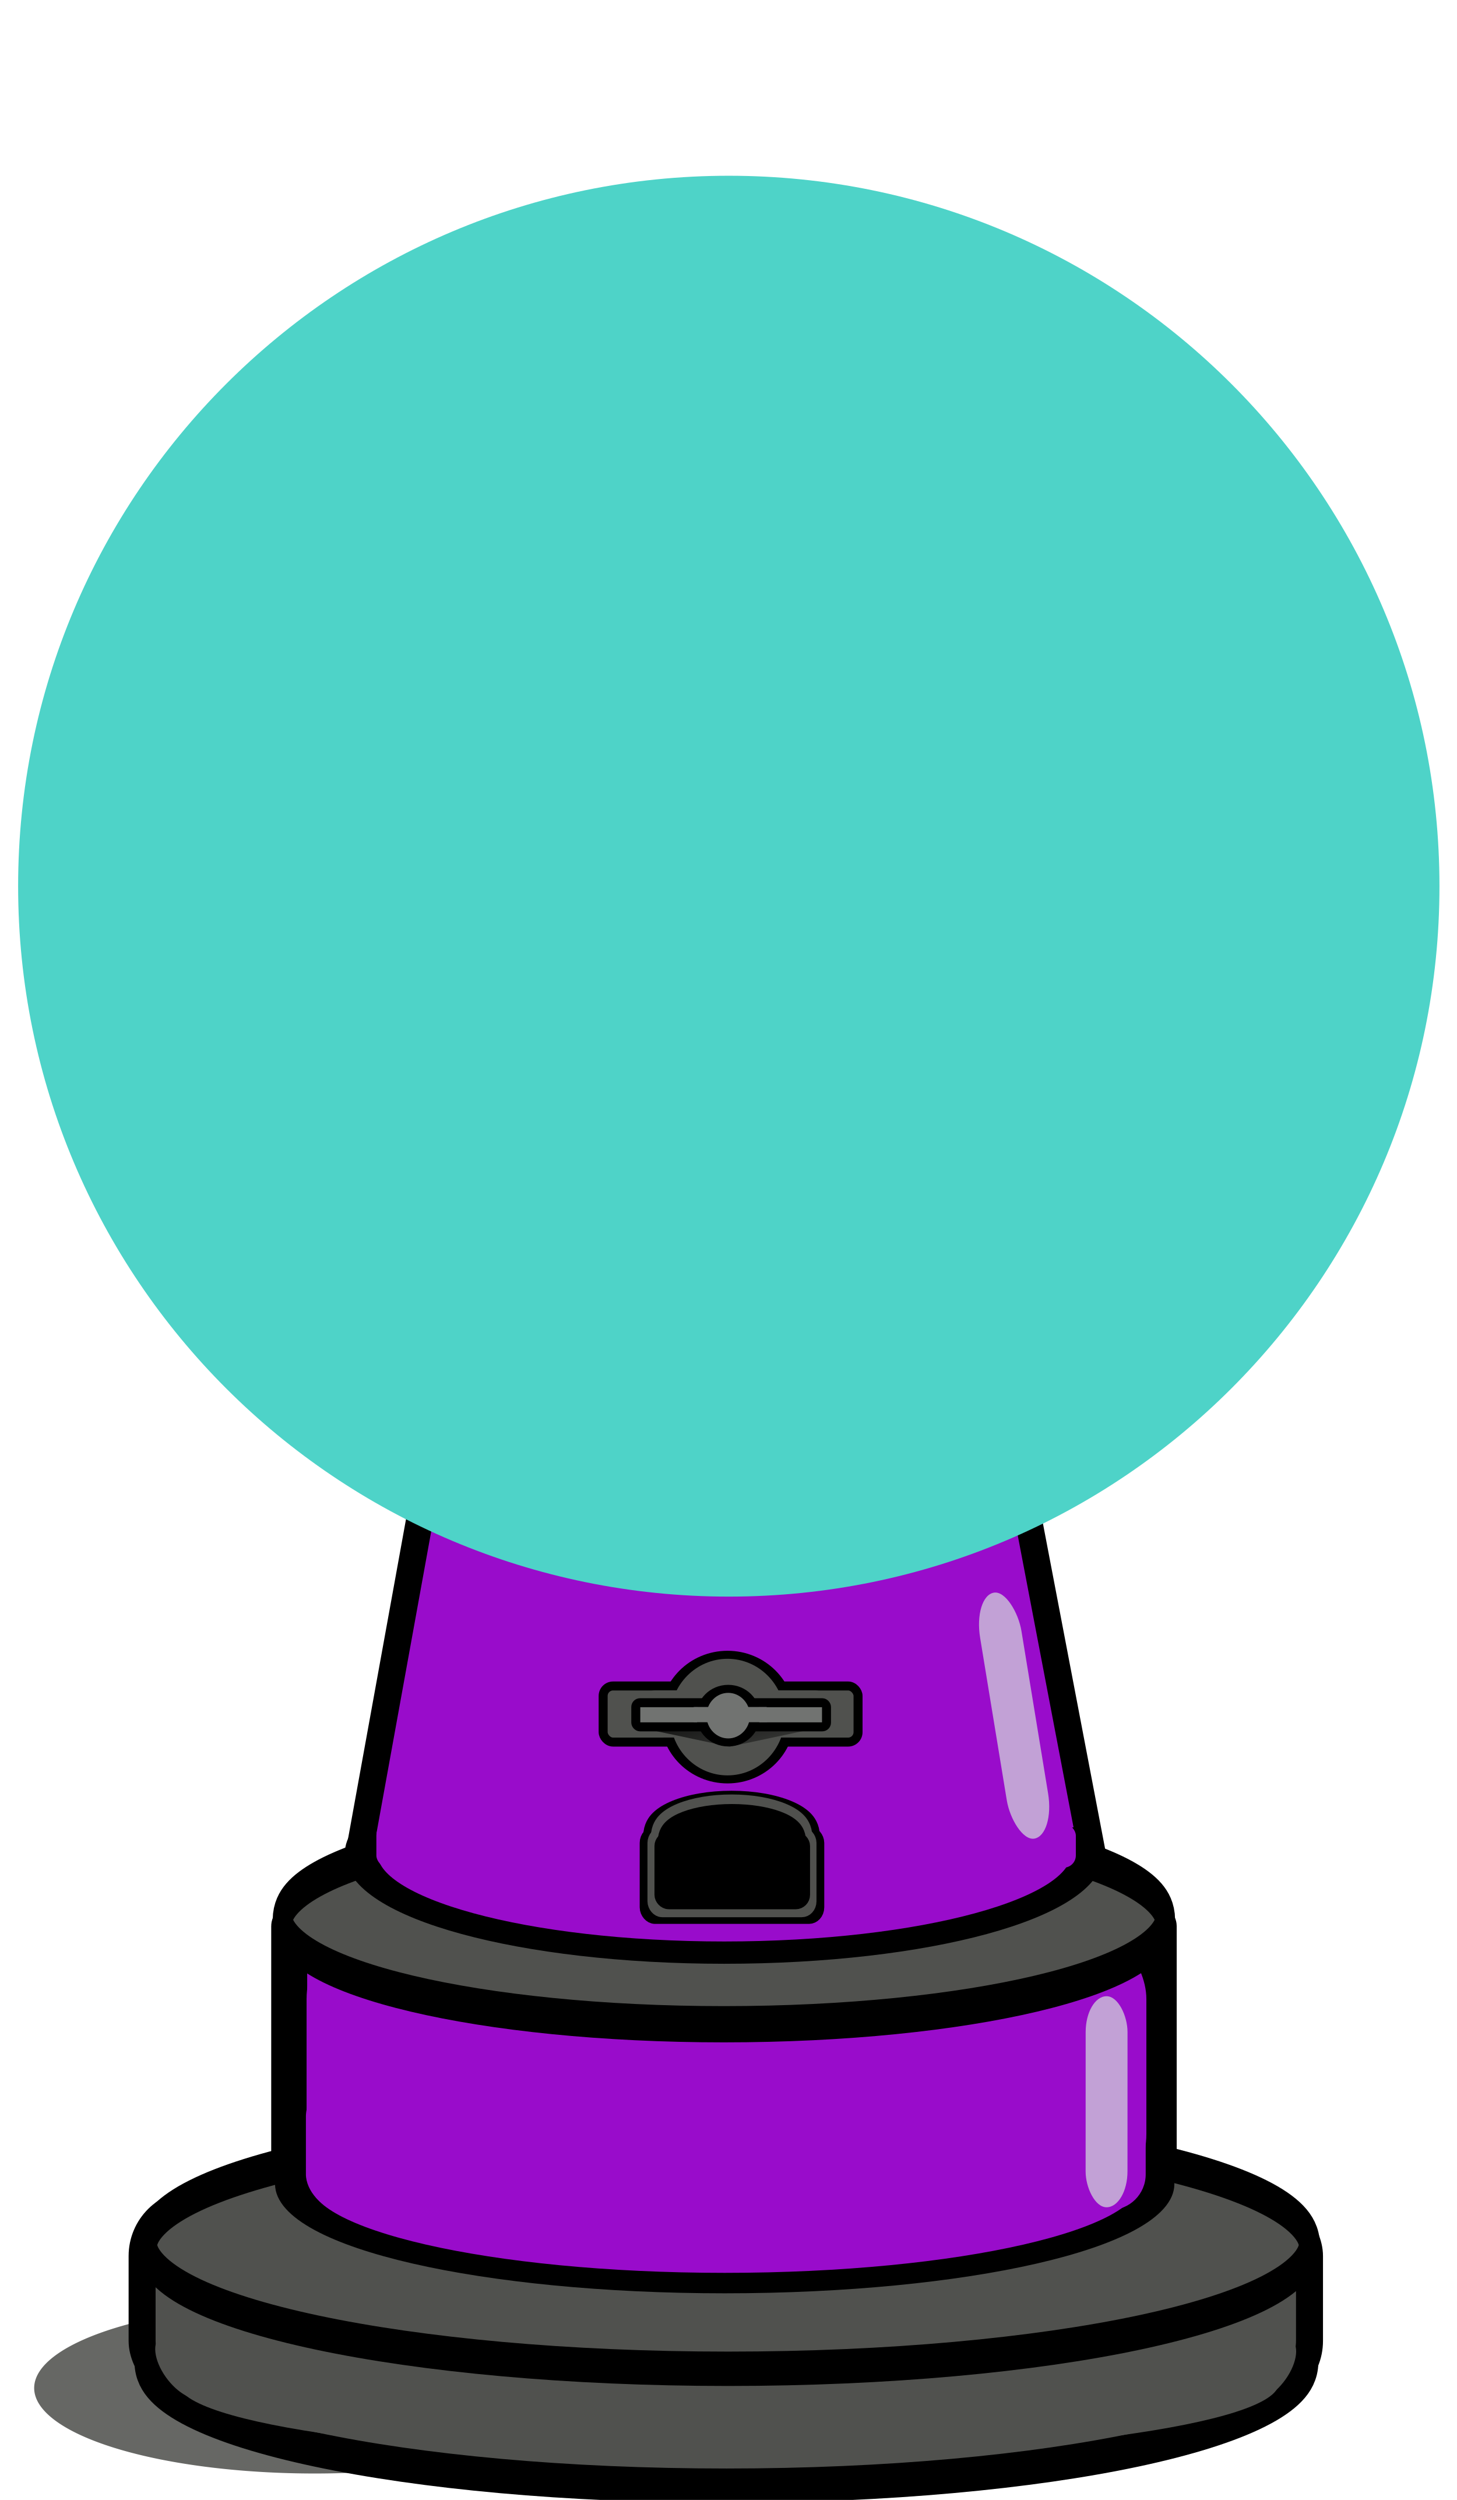 <?xml version="1.0" encoding="UTF-8" standalone="no"?>
<!-- Created with Inkscape (http://www.inkscape.org/) -->

<svg
   xmlns:dc="http://purl.org/dc/elements/1.1/"
   xmlns:cc="http://creativecommons.org/ns#"
   xmlns:rdf="http://www.w3.org/1999/02/22-rdf-syntax-ns#"
   xmlns:svg="http://www.w3.org/2000/svg"
   xmlns="http://www.w3.org/2000/svg"
   xmlns:xlink="http://www.w3.org/1999/xlink"
   xmlns:sodipodi="http://sodipodi.sourceforge.net/DTD/sodipodi-0.dtd"
   xmlns:inkscape="http://www.inkscape.org/namespaces/inkscape"
   width="810"
   height="1389.59"
   id="svg2"
   version="1.1"
   inkscape:version="0.48.5 r10040"
   sodipodi:docname="GBM.svg">
  <defs
     id="defs4">
    <linearGradient
       inkscape:collect="always"
       id="linearGradient3876">
      <stop
         style="stop-color:#000000;stop-opacity:1;"
         offset="0"
         id="stop3878" />
      <stop
         style="stop-color:#000000;stop-opacity:0;"
         offset="1"
         id="stop3880" />
    </linearGradient>
    <inkscape:path-effect
       effect="spiro"
       id="path-effect5260"
       is_visible="true" />
    <inkscape:path-effect
       effect="spiro"
       id="path-effect5256"
       is_visible="true" />
    <inkscape:path-effect
       effect="spiro"
       id="path-effect5252"
       is_visible="true" />
    <inkscape:path-effect
       effect="spiro"
       id="path-effect5242"
       is_visible="true" />
    <inkscape:path-effect
       effect="spiro"
       id="path-effect5260-9"
       is_visible="true" />
    <linearGradient
       inkscape:collect="always"
       xlink:href="#linearGradient3876"
       id="linearGradient3882"
       x1="355.613"
       y1="866.838"
       x2="358.845"
       y2="930.788"
       gradientUnits="userSpaceOnUse" />
    <linearGradient
       inkscape:collect="always"
       xlink:href="#linearGradient3876-8"
       id="linearGradient3882-8"
       x1="355.613"
       y1="866.838"
       x2="358.845"
       y2="930.788"
       gradientUnits="userSpaceOnUse" />
    <linearGradient
       inkscape:collect="always"
       id="linearGradient3876-8">
      <stop
         style="stop-color:#000000;stop-opacity:1;"
         offset="0"
         id="stop3878-2" />
      <stop
         style="stop-color:#000000;stop-opacity:0;"
         offset="1"
         id="stop3880-7" />
    </linearGradient>
    <linearGradient
       gradientTransform="matrix(-0.914,-0.405,-0.405,0.914,2.7343205e-5,1.017255e-5)"
       y2="930.788"
       x2="358.845"
       y1="866.838"
       x1="355.613"
       gradientUnits="userSpaceOnUse"
       id="linearGradient3899"
       xlink:href="#linearGradient3876-8"
       inkscape:collect="always" />
  </defs>
  <sodipodi:namedview
     id="base"
     pagecolor="#ffffff"
     bordercolor="#666666"
     borderopacity="1.0"
     inkscape:pageopacity="0.0"
     inkscape:pageshadow="2"
     inkscape:zoom="1"
     inkscape:cx="217.13255"
     inkscape:cy="307.95563"
     inkscape:document-units="px"
     inkscape:current-layer="layer1"
     showgrid="false"
     inkscape:window-width="1600"
     inkscape:window-height="837"
     inkscape:window-x="-4"
     inkscape:window-y="-4"
     inkscape:window-maximized="1"
     fit-margin-top="0"
     fit-margin-left="0"
     fit-margin-right="0"
     fit-margin-bottom="0" />
  <g
     inkscape:label="Layer 1"
     inkscape:groupmode="layer"
     id="layer1"
     transform="translate(-108.437,154.493)">
    <path
       sodipodi:type="arc"
       style="fill:#12130e;fill-opacity:0.642;fill-rule:evenodd;stroke:#13192e;stroke-width:0;stroke-linecap:butt;stroke-linejoin:miter;stroke-miterlimit:4;stroke-opacity:1;stroke-dasharray:none;stroke-dashoffset:0"
       id="path3916"
       sodipodi:cx="102"
       sodipodi:cy="1324.09"
       sodipodi:rx="156"
       sodipodi:ry="38.5"
       d="m 258,1324.09 a 156,38.5 0 1 1 -312,0 156,38.5 0 1 1 312,0 z"
       transform="matrix(-1,0,0,1.234,385.437,-461.021)" />
    <path
       sodipodi:type="arc"
       style="fill:#50514e;fill-opacity:1;fill-rule:evenodd;stroke:#000000;stroke-width:10.966;stroke-linecap:butt;stroke-linejoin:miter;stroke-miterlimit:4;stroke-opacity:1;stroke-dasharray:none;stroke-dashoffset:0"
       id="path5246-2-2"
       sodipodi:cx="318.86948"
       sodipodi:cy="922.22693"
       sodipodi:rx="300.92188"
       sodipodi:ry="39.484779"
       d="m 619.791,922.227 c 0,21.807 -134.727,39.485 -300.922,39.485 -166.195,0 -300.922,-17.678 -300.922,-39.485 0,-21.807 134.727,-39.485 300.922,-39.485 166.195,0 300.922,17.678 300.922,39.485 z"
       transform="matrix(1.074,0,0,1.742,169.822,-448.113)" />
    <rect
       style="fill:#50514e;fill-opacity:1;fill-rule:evenodd;stroke:#000000;stroke-width:15;stroke-linecap:butt;stroke-linejoin:miter;stroke-miterlimit:4;stroke-opacity:1;stroke-dasharray:none;stroke-dashoffset:0"
       id="rect5774"
       width="649"
       height="106"
       x="187.437"
       y="1070.111"
       ry="29.402" />
    <path
       sodipodi:type="arc"
       style="fill:#50514e;fill-opacity:1;fill-rule:evenodd;stroke:#000000;stroke-width:0;stroke-linecap:butt;stroke-linejoin:miter;stroke-miterlimit:4;stroke-opacity:1;stroke-dasharray:none;stroke-dashoffset:0"
       id="path5776"
       sodipodi:cx="408.5"
       sodipodi:cy="1580.6025"
       sodipodi:rx="294.5"
       sodipodi:ry="31"
       d="m 703,1580.602 c 0,17.121 -131.852,31 -294.5,31 -162.648,0 -294.5,-13.879 -294.5,-31 0,-17.121 131.852,-31 294.5,-31 162.648,0 294.5,13.879 294.5,31 z"
       transform="matrix(1.039,0,0,1.339,88.985,-946.356)" />
    <path
       sodipodi:type="arc"
       style="fill:#50514e;fill-opacity:1;fill-rule:evenodd;stroke:#000000;stroke-width:10.966;stroke-linecap:butt;stroke-linejoin:miter;stroke-miterlimit:4;stroke-opacity:1;stroke-dasharray:none;stroke-dashoffset:0"
       id="path5246-2"
       sodipodi:cx="318.86948"
       sodipodi:cy="922.22693"
       sodipodi:rx="300.92188"
       sodipodi:ry="39.484779"
       d="m 619.791,922.227 c 0,21.807 -134.727,39.485 -300.922,39.485 -166.195,0 -300.922,-17.678 -300.922,-39.485 0,-21.807 134.727,-39.485 300.922,-39.485 166.195,0 300.922,17.678 300.922,39.485 z"
       transform="matrix(1.074,0,0,1.742,170.694,-513.098)" />
    <rect
       style="fill:#990ccb;fill-opacity:1;fill-rule:evenodd;stroke:#000000;stroke-width:20;stroke-linecap:butt;stroke-linejoin:miter;stroke-miterlimit:4;stroke-opacity:1;stroke-dasharray:none;stroke-dashoffset:0"
       id="rect5631"
       width="483.389"
       height="140.744"
       x="269.214"
       y="913.96"
       ry="2.167" />
    <path
       sodipodi:type="arc"
       style="fill:#990ccb;fill-opacity:1;fill-rule:evenodd;stroke:#000000;stroke-width:13.467;stroke-linecap:butt;stroke-linejoin:miter;stroke-miterlimit:4;stroke-opacity:1;stroke-dasharray:none;stroke-dashoffset:0"
       id="path5244-7"
       sodipodi:cx="554.58167"
       sodipodi:cy="790.01276"
       sodipodi:rx="163.32339"
       sodipodi:ry="65.209709"
       d="m 717.905,790.013 c 0,36.014 -73.122,65.21 -163.323,65.21 -90.201,0 -163.323,-29.195 -163.323,-65.21 0,-36.014 73.122,-65.21 163.323,-65.21 90.201,0 163.323,29.195 163.323,65.21 z"
       transform="matrix(1.47,0,0,0.844,-303.909,392.76)" />
    <rect
       style="fill:#990ccb;fill-opacity:1;fill-rule:evenodd;stroke:#000000;stroke-width:0;stroke-linecap:butt;stroke-linejoin:miter;stroke-miterlimit:4;stroke-opacity:1;stroke-dasharray:none;stroke-dashoffset:0"
       id="rect5248-6"
       width="466.871"
       height="167.63"
       x="278.879"
       y="910.321"
       ry="46.331" />
    <path
       sodipodi:type="arc"
       style="fill:#50514e;fill-opacity:1;fill-rule:evenodd;stroke:#000000;stroke-width:13.705;stroke-linecap:butt;stroke-linejoin:miter;stroke-miterlimit:4;stroke-opacity:1;stroke-dasharray:none;stroke-dashoffset:0"
       id="path5246"
       sodipodi:cx="318.86948"
       sodipodi:cy="922.22693"
       sodipodi:rx="300.92188"
       sodipodi:ry="39.484779"
       d="m 619.791,922.227 c 0,21.807 -134.727,39.485 -300.922,39.485 -166.195,0 -300.922,-17.678 -300.922,-39.485 0,-21.807 134.727,-39.485 300.922,-39.485 166.195,0 300.922,17.678 300.922,39.485 z"
       transform="matrix(0.815,0,0,1.47,250.996,-443.028)" />
    <path
       sodipodi:type="arc"
       style="fill:#990ccb;fill-opacity:1;fill-rule:evenodd;stroke:#000000;stroke-width:14.684;stroke-linecap:butt;stroke-linejoin:miter;stroke-miterlimit:4;stroke-opacity:1;stroke-dasharray:none;stroke-dashoffset:0"
       id="path5244"
       sodipodi:cx="554.58167"
       sodipodi:cy="790.01276"
       sodipodi:rx="163.32339"
       sodipodi:ry="65.209709"
       d="m 717.905,790.013 c 0,36.014 -73.122,65.21 -163.323,65.21 -90.201,0 -163.323,-29.195 -163.323,-65.21 0,-36.014 73.122,-65.21 163.323,-65.21 90.201,0 163.323,29.195 163.323,65.21 z"
       transform="matrix(1.236,0,0,0.844,-174.401,209.073)" />
    <path
       style="fill:#990ccb;fill-opacity:1;stroke:#000000;stroke-width:15;stroke-linecap:butt;stroke-linejoin:miter;stroke-miterlimit:4;stroke-opacity:1;stroke-dasharray:none"
       d="m 357.756,601.873 -49.057,270.411 405.616,-3.59 -51.45,-269.214 -305.11,2.393"
       id="path5240"
       inkscape:path-effect="#path-effect5242"
       inkscape:original-d="M 357.75601,601.87253 308.69917,872.28343 714.31552,868.6939 662.86566,599.47951 z"
       inkscape:connector-curvature="0" />
    <path
       sodipodi:type="arc"
       style="fill:#4ed3c8;fill-opacity:1;stroke:#e7eaea;stroke-width:0;stroke-linecap:butt;stroke-linejoin:miter;stroke-miterlimit:4;stroke-opacity:1;stroke-dasharray:none;stroke-dashoffset:0"
       id="path2996"
       sodipodi:cx="569.53802"
       sodipodi:cy="400.54929"
       sodipodi:rx="303.91315"
       sodipodi:ry="266.82138"
       d="m 873.451,400.549 c 0,147.361 -136.067,266.821 -303.913,266.821 -167.847,0 -303.913,-119.46 -303.913,-266.821 0,-147.361 136.067,-266.821 303.913,-266.821 167.847,0 303.913,119.46 303.913,266.821 z"
       transform="matrix(1.3,0,0,1.48,-226.799,-254.717)" />
    <rect
       style="fill:#990ccb;fill-opacity:1;fill-rule:evenodd;stroke:#000000;stroke-width:0;stroke-linecap:butt;stroke-linejoin:miter;stroke-miterlimit:4;stroke-opacity:1;stroke-dasharray:none;stroke-dashoffset:0"
       id="rect5248"
       width="388.865"
       height="24.528"
       x="317.673"
       y="859.122"
       ry="6.779" />
    <rect
       style="fill:#50514e;fill-opacity:1;fill-rule:evenodd;stroke:#000000;stroke-width:5;stroke-linecap:butt;stroke-linejoin:miter;stroke-miterlimit:4;stroke-opacity:1;stroke-dasharray:none;stroke-dashoffset:0"
       id="rect5306"
       width="141.71"
       height="31.186"
       x="443.748"
       y="782.667"
       ry="5.522" />
    <path
       sodipodi:type="arc"
       style="fill:#50514e;fill-opacity:1;fill-rule:evenodd;stroke:#000000;stroke-width:5.623;stroke-linecap:butt;stroke-linejoin:miter;stroke-miterlimit:4;stroke-opacity:1;stroke-dasharray:none;stroke-dashoffset:0"
       id="path5304"
       sodipodi:cx="72.987015"
       sodipodi:cy="715.82922"
       sodipodi:rx="34.698746"
       sodipodi:ry="43.672558"
       d="m 107.686,715.829 c 0,24.12 -15.535,43.673 -34.699,43.673 -19.164,0 -34.699,-19.553 -34.699,-43.673 0,-24.12 15.535,-43.673 34.699,-43.673 19.164,0 34.699,19.553 34.699,43.673 z"
       transform="matrix(0.998,0,0,0.793,440.058,232.309)" />
    <g
       id="g5337-2"
       transform="matrix(1.216,0,0,1.32,-153.91,-307.385)"
       style="fill:#000000;fill-opacity:1;stroke:#000000;stroke-width:0.87;stroke-opacity:1">
      <rect
         ry="3.021"
         y="888.86"
         x="512.151"
         height="33.174"
         width="76.485"
         id="rect5312-8-4"
         style="fill:#000000;fill-opacity:1;fill-rule:evenodd;stroke:#000000;stroke-width:7.895;stroke-linecap:butt;stroke-linejoin:miter;stroke-miterlimit:4;stroke-opacity:1;stroke-dasharray:none;stroke-dashoffset:0" />
      <path
         transform="matrix(0.88,0,0,1.516,338.028,-196.496)"
         d="m 283.572,716.128 c 0,5.121 -19.017,9.273 -42.476,9.273 -23.459,0 -42.476,-4.152 -42.476,-9.273 0,-5.121 19.017,-9.273 42.476,-9.273 23.459,0 42.476,4.152 42.476,9.273 z"
         sodipodi:ry="9.2729406"
         sodipodi:rx="42.476048"
         sodipodi:cy="716.12836"
         sodipodi:cx="241.09645"
         id="path5314-8-5"
         style="fill:#000000;fill-opacity:1;fill-rule:evenodd;stroke:#000000;stroke-width:6.834;stroke-linecap:butt;stroke-linejoin:miter;stroke-miterlimit:4;stroke-opacity:1;stroke-dasharray:none;stroke-dashoffset:0"
         sodipodi:type="arc" />
    </g>
    <g
       id="g5337"
       transform="matrix(1.103,0,0,1.197,-91.712,-197.686)"
       style="fill:#50514e;fill-opacity:1;stroke:#50514e;stroke-width:0.96;stroke-opacity:1">
      <rect
         ry="3.021"
         y="888.86"
         x="512.151"
         height="33.174"
         width="76.485"
         id="rect5312-8"
         style="fill:#50514e;fill-opacity:1;fill-rule:evenodd;stroke:#50514e;stroke-width:8.704;stroke-linecap:butt;stroke-linejoin:miter;stroke-miterlimit:4;stroke-opacity:1;stroke-dasharray:none;stroke-dashoffset:0" />
      <path
         transform="matrix(0.88,0,0,1.516,338.028,-196.496)"
         d="m 283.572,716.128 c 0,5.121 -19.017,9.273 -42.476,9.273 -23.459,0 -42.476,-4.152 -42.476,-9.273 0,-5.121 19.017,-9.273 42.476,-9.273 23.459,0 42.476,4.152 42.476,9.273 z"
         sodipodi:ry="9.2729406"
         sodipodi:rx="42.476048"
         sodipodi:cy="716.12836"
         sodipodi:cx="241.09645"
         id="path5314-8"
         style="fill:#50514e;fill-opacity:1;fill-rule:evenodd;stroke:#50514e;stroke-width:7.535;stroke-linecap:butt;stroke-linejoin:miter;stroke-miterlimit:4;stroke-opacity:1;stroke-dasharray:none;stroke-dashoffset:0"
         sodipodi:type="arc" />
    </g>
    <rect
       style="fill:#000000;fill-opacity:1;fill-rule:evenodd;stroke:#000000;stroke-width:10;stroke-linecap:butt;stroke-linejoin:miter;stroke-miterlimit:4;stroke-opacity:1;stroke-dasharray:none;stroke-dashoffset:0"
       id="rect5312"
       width="76.485"
       height="33.174"
       x="477.286"
       y="868.61"
       ry="3.021" />
    <path
       sodipodi:type="arc"
       style="fill:#000000;fill-opacity:1;fill-rule:evenodd;stroke:#000000;stroke-width:8.656;stroke-linecap:butt;stroke-linejoin:miter;stroke-miterlimit:4;stroke-opacity:1;stroke-dasharray:none;stroke-dashoffset:0"
       id="path5314"
       sodipodi:cx="241.09645"
       sodipodi:cy="716.12836"
       sodipodi:rx="42.476048"
       sodipodi:ry="9.2729406"
       d="m 283.572,716.128 c 0,5.121 -19.017,9.273 -42.476,9.273 -23.459,0 -42.476,-4.152 -42.476,-9.273 0,-5.121 19.017,-9.273 42.476,-9.273 23.459,0 42.476,4.152 42.476,9.273 z"
       transform="matrix(0.88,0,0,1.516,303.163,-216.746)" />
    <rect
       style="fill:#50514e;fill-opacity:1;fill-rule:evenodd;stroke:#000000;stroke-width:0;stroke-linecap:butt;stroke-linejoin:miter;stroke-miterlimit:4;stroke-opacity:1;stroke-dasharray:none;stroke-dashoffset:0"
       id="rect5367"
       width="101.105"
       height="26.257"
       x="466.638"
       y="785.081"
       ry="6.059" />
    <rect
       style="fill:url(#linearGradient3882);fill-opacity:1;fill-rule:evenodd;stroke:none"
       id="rect3874"
       width="51.25"
       height="7.75"
       x="334.982"
       y="897.696"
       ry="0.394"
       transform="matrix(0.978,-0.207,0.207,0.978,0,0)" />
    <rect
       style="fill:url(#linearGradient3899);fill-opacity:1;fill-rule:evenodd;stroke:none"
       id="rect3874-7"
       width="51.25"
       height="7.75"
       x="-672.763"
       y="684.746"
       ry="0.394"
       transform="matrix(-0.978,-0.207,-0.207,0.978,0,0)" />
    <rect
       style="fill:#717371;fill-opacity:1;fill-rule:evenodd;stroke:#000000;stroke-width:5;stroke-linecap:butt;stroke-linejoin:miter;stroke-miterlimit:4;stroke-opacity:1;stroke-dasharray:none;stroke-dashoffset:0"
       id="rect5306-7"
       width="106.028"
       height="13.425"
       x="461.895"
       y="791.968"
       ry="2.377" />
    <path
       sodipodi:type="arc"
       style="fill:#717371;fill-opacity:1;fill-rule:evenodd;stroke:#000000;stroke-width:13.062;stroke-linecap:butt;stroke-linejoin:miter;stroke-miterlimit:4;stroke-opacity:1;stroke-dasharray:none;stroke-dashoffset:0"
       id="path5304-1"
       sodipodi:cx="72.987015"
       sodipodi:cy="715.82922"
       sodipodi:rx="34.698746"
       sodipodi:ry="43.672558"
       d="m 107.686,715.829 c 0,24.12 -15.535,43.673 -34.699,43.673 -19.164,0 -34.699,-19.553 -34.699,-43.673 0,-24.12 15.535,-43.673 34.699,-43.673 19.164,0 34.699,19.553 34.699,43.673 z"
       transform="matrix(0.429,0,0,0.341,481.966,555.057)" />
    <rect
       style="fill:#717371;fill-opacity:1;fill-rule:evenodd;stroke:#000000;stroke-width:0;stroke-linecap:butt;stroke-linejoin:miter;stroke-miterlimit:4;stroke-opacity:1;stroke-dasharray:none;stroke-dashoffset:0"
       id="rect5367-1"
       width="43.522"
       height="8.461"
       x="492.66"
       y="794.353"
       ry="1.952" />
    <path
       sodipodi:type="arc"
       style="fill:#50514e;fill-opacity:1;fill-rule:evenodd;stroke:#000000;stroke-width:0;stroke-linecap:butt;stroke-linejoin:miter;stroke-miterlimit:4;stroke-opacity:1;stroke-dasharray:none;stroke-dashoffset:0"
       id="path5781"
       sodipodi:cx="86.625"
       sodipodi:cy="1585.6025"
       sodipodi:rx="6.875"
       sodipodi:ry="5.75"
       d="m 93.5,1585.602 c 0,3.176 -3.078,5.75 -6.875,5.75 -3.797,0 -6.875,-2.574 -6.875,-5.75 0,-3.176 3.078,-5.75 6.875,-5.75 3.797,0 6.875,2.574 6.875,5.75 z"
       transform="matrix(1.754,2.481,-1.666,0.976,2699.796,-601.352)" />
    <path
       sodipodi:type="arc"
       style="fill:#50514e;fill-opacity:1;fill-rule:evenodd;stroke:#000000;stroke-width:0;stroke-linecap:butt;stroke-linejoin:miter;stroke-miterlimit:4;stroke-opacity:1;stroke-dasharray:none;stroke-dashoffset:0"
       id="path5781-2"
       sodipodi:cx="86.625"
       sodipodi:cy="1585.6025"
       sodipodi:rx="6.875"
       sodipodi:ry="5.75"
       d="m 93.5,1585.602 c 0,3.176 -3.078,5.75 -6.875,5.75 -3.797,0 -6.875,-2.574 -6.875,-5.75 0,-3.176 3.078,-5.75 6.875,-5.75 3.797,0 6.875,2.574 6.875,5.75 z"
       transform="matrix(-1.754,2.481,1.666,0.976,-1676.052,-600.087)" />
    <rect
       style="fill:#990ccb;fill-opacity:1;fill-rule:evenodd;stroke:#000000;stroke-width:0;stroke-linecap:butt;stroke-linejoin:miter;stroke-miterlimit:4;stroke-opacity:1;stroke-dasharray:none;stroke-dashoffset:0"
       id="rect5248-6-6"
       width="466.871"
       height="71.63"
       x="278.501"
       y="1002.282"
       ry="19.798" />
    <rect
       style="fill:#c2a1d6;fill-opacity:1;fill-rule:evenodd;stroke:#000000;stroke-width:0;stroke-linecap:butt;stroke-linejoin:miter;stroke-miterlimit:4;stroke-opacity:1;stroke-dasharray:none;stroke-dashoffset:0"
       id="rect6514"
       width="23.272"
       height="138.527"
       x="522.161"
       y="828.029"
       ry="23.523"
       transform="matrix(0.987,-0.162,0.162,0.987,0,0)" />
    <rect
       style="fill:#c2a1d6;fill-opacity:1;fill-rule:evenodd;stroke:#000000;stroke-width:0;stroke-linecap:butt;stroke-linejoin:miter;stroke-miterlimit:4;stroke-opacity:1;stroke-dasharray:none;stroke-dashoffset:0"
       id="rect6514-5"
       width="23.272"
       height="117.314"
       x="712.287"
       y="954.96"
       ry="19.921"
       transform="matrix(1,2.1461332e-4,-2.9924538e-4,1,0,0)" />
  </g>
</svg>
